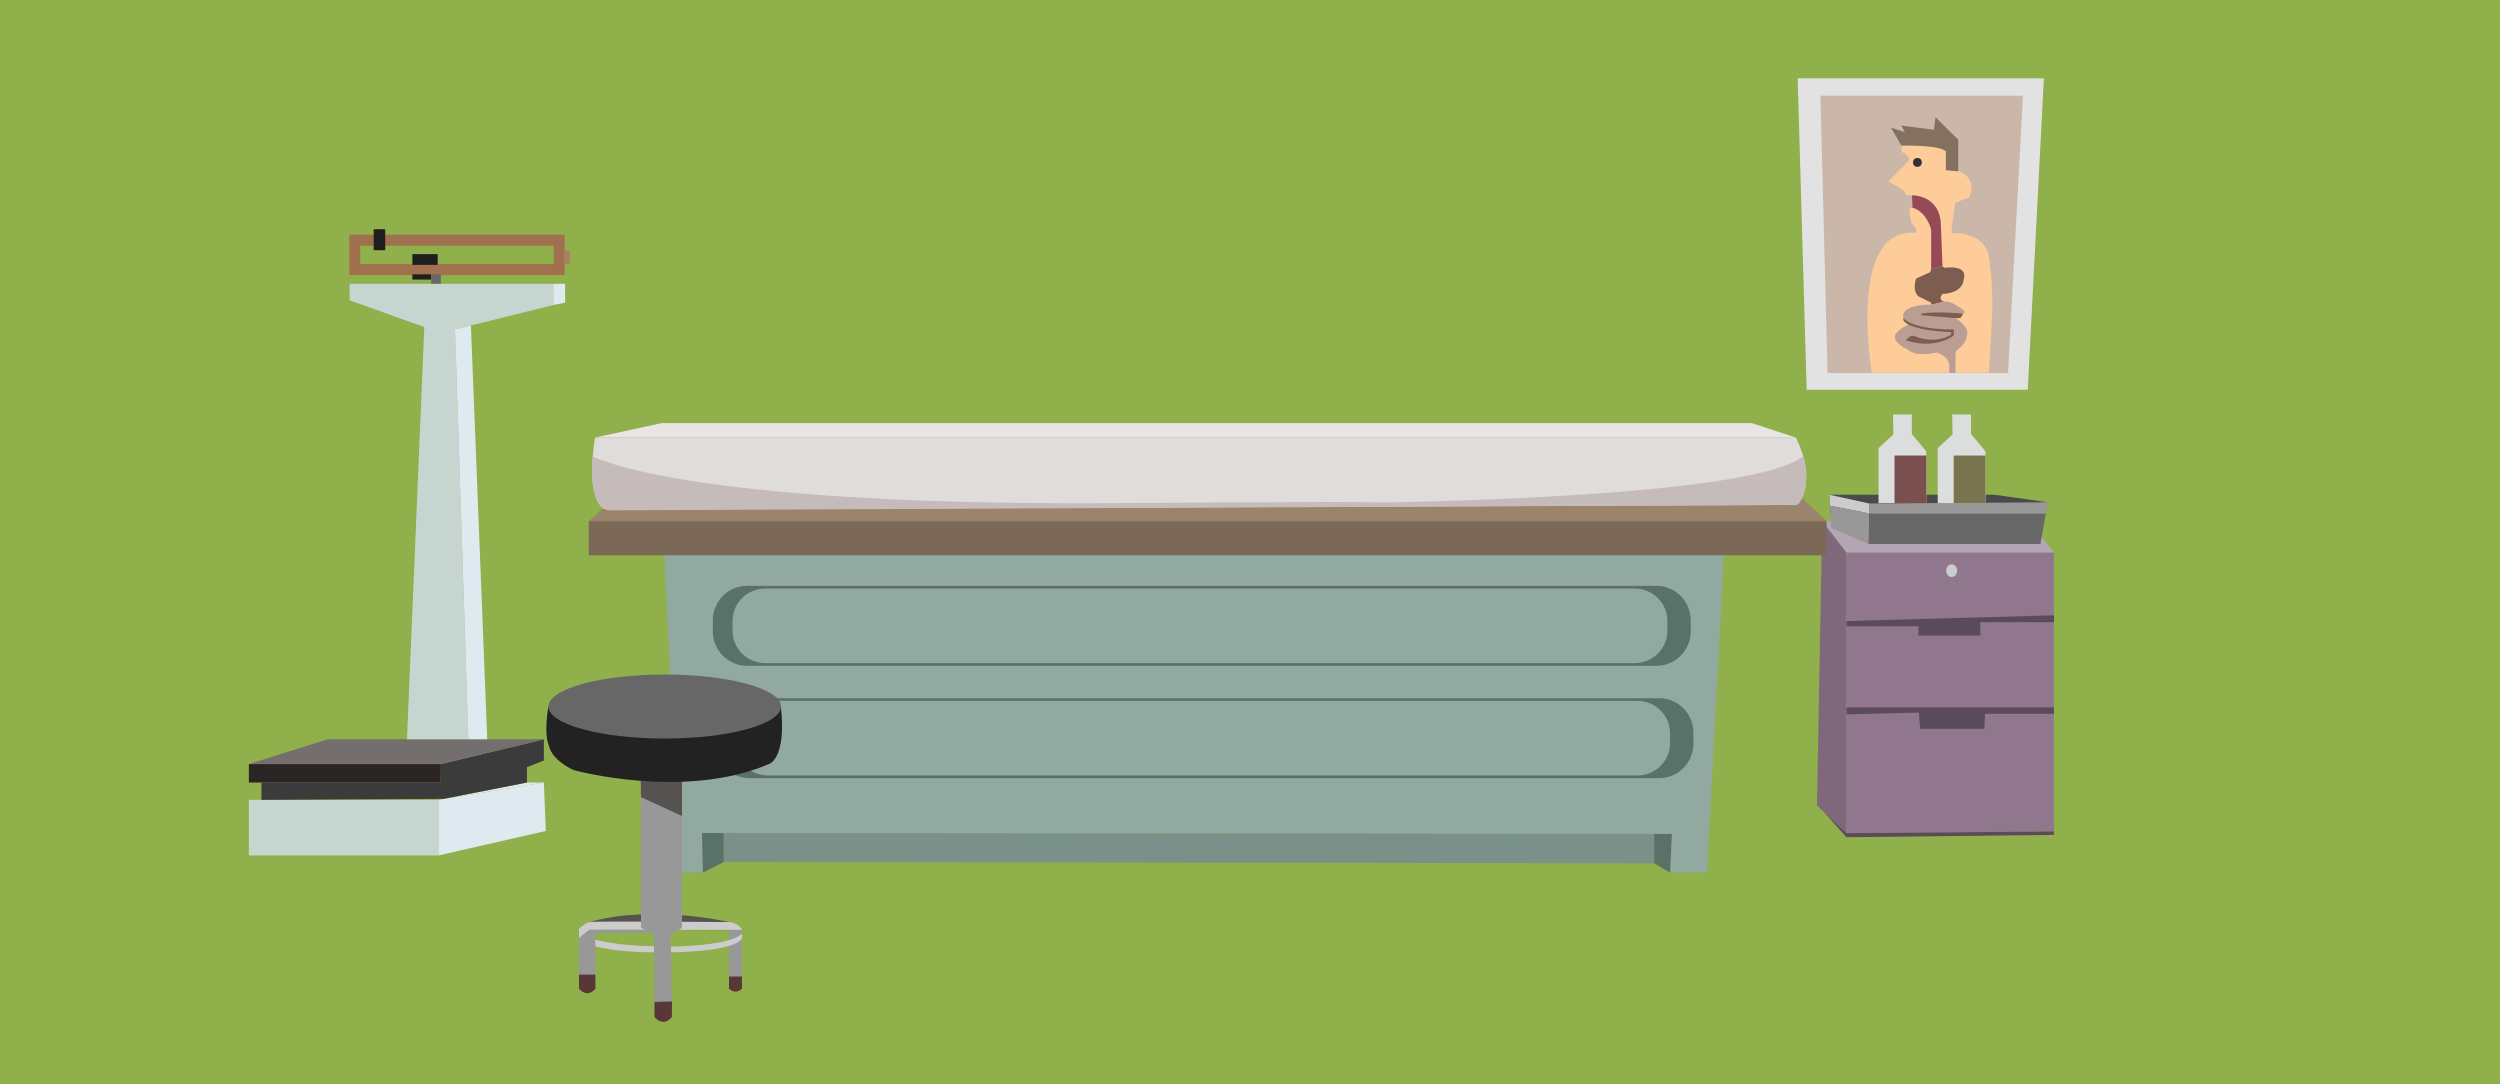 <?xml version="1.0" encoding="utf-8"?>
<!-- Generator: Adobe Illustrator 16.0.0, SVG Export Plug-In . SVG Version: 6.00 Build 0)  -->
<!DOCTYPE svg PUBLIC "-//W3C//DTD SVG 1.1//EN" "http://www.w3.org/Graphics/SVG/1.1/DTD/svg11.dtd">
<svg version="1.1" id="Layer_1" xmlns="http://www.w3.org/2000/svg" xmlns:xlink="http://www.w3.org/1999/xlink" x="0px" y="0px"
	 width="684px" height="296.641px" viewBox="0 0 684 296.641" enable-background="new 0 0 684 296.641" xml:space="preserve">
<rect x="-53.667" y="-79.846" fill="#8FB04A" enable-background="new    " width="864" height="489.333"/>
<g>
	<g id="table">
		<polygon fill="#B5A4B4" points="498.545,142.652 553.879,140.749 561.966,151.214 505.205,151.214 		"/>
		<polygon fill="#7F687B" points="505.205,151.214 505.205,227.952 497.118,220.342 498.545,142.652 		"/>
		<polygon fill="#91778E" points="505.205,151.214 561.966,151.214 561.966,227.476 505.205,227.952 		"/>
		<polygon fill="#5B4B5A" points="505.205,171.349 524.865,171.349 524.865,173.886 541.829,173.886 541.829,170.239 
			561.966,170.239 561.966,168.337 505.205,169.923 		"/>
		<polygon fill="#5B4B5A" points="505.205,193.547 561.966,193.547 561.966,195.291 543.099,195.291 542.939,199.413 
			525.341,199.413 525.023,194.973 505.205,195.449 		"/>
		<polygon fill="#5B4B5A" points="505.205,227.952 561.966,227.476 561.966,228.427 505.205,229.062 498.924,222.042 		"/>
		<ellipse fill="#CDCCCC" cx="533.981" cy="156.129" rx="1.506" ry="1.744"/>
	</g>
	<g id="plate">
		<polygon fill="#4B4A4B" points="500.484,135.358 545.724,135.358 560.404,137.44 500.817,140.46 		"/>
		<polyline fill="#676767" points="511.364,140.46 559.728,140.46 558.27,148.842 511.156,148.842 		"/>
		<polygon fill="#CDCCCC" points="500.692,138.377 500.484,135.358 511.417,137.753 511.364,140.46 		"/>
		<polygon fill="#989898" points="511.364,140.46 511.417,137.753 560.404,137.44 559.728,140.46 		"/>
		<polygon fill="#989898" points="500.692,138.377 501.058,144.468 511.156,148.842 511.364,140.46 		"/>
		<g>
			<polygon fill="#DCDDDD" points="517.925,113.389 523.078,113.389 523.078,118.751 527.034,123.489 527.034,137.648 
				513.968,137.648 513.968,122.603 518.028,118.855 			"/>
			<rect x="518.34" y="124.634" fill="#794F4F" width="8.694" height="13.015"/>
		</g>
		<g>
			<polygon fill="#DCDDDD" points="534.114,113.389 539.269,113.389 539.269,118.751 543.225,123.489 543.225,137.648 
				530.158,137.648 530.158,122.603 534.219,118.855 			"/>
			<rect x="534.531" y="124.634" fill="#79734F" width="8.693" height="13.015"/>
		</g>
	</g>
	<g id="bedset">
		<g id="bench2">
			<polygon fill="#92A9A1" points="181.742,151.183 471.686,151.183 467.013,238.732 456.93,238.732 457.422,228.158 192.07,227.91 
				192.316,238.732 185.923,238.732 			"/>
			<g>
				<path fill="#597168" d="M462.586,172.676c0,5.244-4.191,9.494-9.36,9.494H204.382c-5.17,0-9.361-4.25-9.361-9.494v-2.9
					c0-5.242,4.191-9.492,9.361-9.492h248.843c5.17,0,9.36,4.25,9.36,9.492V172.676z"/>
				<path fill="#92A9A1" d="M456.192,172.578c0,4.889-4.007,8.854-8.948,8.854H209.379c-4.941,0-8.948-3.965-8.948-8.854v-2.705
					c0-4.889,4.006-8.854,8.948-8.854h237.865c4.941,0,8.948,3.965,8.948,8.854V172.578z"/>
			</g>
			<g>
				<path fill="#597168" d="M463.324,203.416c0,5.244-4.191,9.494-9.362,9.494H205.12c-5.169,0-9.361-4.25-9.361-9.494v-2.9
					c0-5.242,4.19-9.492,9.361-9.492h248.842c5.171,0,9.362,4.25,9.362,9.492V203.416z"/>
				<path fill="#92A9A1" d="M456.929,203.318c0,4.891-4.006,8.854-8.948,8.854H210.116c-4.941,0-8.948-3.963-8.948-8.854v-2.705
					c0-4.889,4.006-8.854,8.948-8.854H447.98c4.942,0,8.948,3.965,8.948,8.854V203.318z"/>
			</g>
			<polygon fill="#597168" points="192.316,238.732 198.034,235.842 198.034,227.916 192.07,227.91 			"/>
			<polygon fill="#597168" points="452.564,236.211 456.929,238.732 457.422,228.158 452.564,228.158 			"/>
			<polygon fill="#7A9189" points="198.034,235.842 198.034,227.916 452.564,228.158 452.564,236.211 			"/>
		</g>
		<g id="bench">
			<rect x="161.084" y="142.575" fill="#7B6856" width="338.637" height="9.346"/>
			<polygon fill="#9C836B" points="161.084,142.575 168.216,136.427 491.359,134.706 499.721,142.575 			"/>
		</g>
		<g id="bed">
			<polygon fill="#E9E5E4" points="181.004,115.77 479.309,115.77 491.359,119.704 162.805,119.704 			"/>
			<path fill="#E0DCDC" d="M162.805,119.704c0,0-2.828,15.862,2.315,19.392c0,0-3.298,0.036,10.719,0.282l315.52-1.23
				c0,0,6.395-5.164,0-18.444L162.805,119.704L162.805,119.704z"/>
			<path fill="#C6BBBB" d="M162.185,124.869c0,0,23.997,13.451,140.947,12.793c0.326-0.001,0.654-0.004,0.982-0.005
				c117.798-0.738,58.038,0.029,58.038,0.029s114.979-0.275,131.209-12.817c0,0,1.349,4.672,0.565,8.959
				c0,0-1.065,4.105-2.417,4.321l-325.111,1.485C166.397,139.634,160.823,139.01,162.185,124.869z"/>
		</g>
	</g>
	<g id="weighter">
		<rect x="68.087" y="218.84" fill="#C7D5D0" width="51.874" height="15.21"/>
		<polygon fill="#DEEAEF" points="119.961,218.84 148.804,214.104 149.342,227.342 119.961,234.05 		"/>
		<polygon fill="#DEEAEF" points="148.804,214.104 144.176,214.104 119.961,218.84 		"/>
		<polygon fill="#3C3B3B" points="71.531,214.104 71.531,218.84 121.37,218.564 144.176,214.104 144.176,209.907 148.804,208.078 
			148.804,202.265 120.607,209.046 120.554,214.104 		"/>
		<polyline fill="#2A2424" points="68.087,214.104 120.554,214.104 120.607,209.046 68.087,209.046 68.087,213.889 		"/>
		<polygon fill="#746E6E" points="68.087,209.046 89.666,202.265 149.073,202.265 120.607,209.046 		"/>
		<polygon fill="#C7D5D0" points="111.352,202.265 116.087,89.478 95.639,82.159 95.639,77.639 117.989,77.639 120.607,77.639 
			151.387,77.639 151.387,83.451 124.481,90.123 128.141,202.265 		"/>
		<polygon fill="#DEEAEF" points="128.141,202.265 133.306,202.265 128.84,89.043 124.481,90.123 		"/>
		<polygon fill="#DEEAEF" points="151.387,77.639 154.615,77.639 154.615,82.805 151.387,83.451 		"/>
		
			<rect x="97.074" y="65.729" fill="none" stroke="#A0704F" stroke-width="3" stroke-miterlimit="10" width="55.927" height="8.036"/>
		<rect x="102.24" y="62.716" fill="#1F1F1F" width="3.157" height="5.74"/>
		<rect x="112.823" y="69.532" fill="#1F1F1F" width="6.924" height="2.942"/>
		<rect x="112.823" y="75.056" fill="#1F1F1F" width="5.166" height="1.435"/>
		<rect x="117.989" y="75.056" fill="#676767" width="2.619" height="2.583"/>
		<rect x="154.257" y="68.707" fill="#AD7C66" width="1.614" height="3.444"/>
	</g>
	<g id="chair">
		<path fill="#56524F" d="M161.279,252.276h38.172C199.452,252.276,178.656,247.35,161.279,252.276z"/>
		<path fill="#989898" d="M199.452,254.394h3.558v12.778c0,0-1.727,2.872-3.558,0V254.394L199.452,254.394z"/>
		<path fill="#CDCCCC" d="M158.406,256.654v-2.6c0,0,1.43-1.237,2.583-1.683c0.099-0.038,0.197-0.071,0.291-0.096
			c1.187-0.319,38.172,0,38.172,0s2.532,0.132,3.558,2.118h-41.73l-2.052,1.576c0,0,5.952,2.735,19.771,2.94v1.643
			C178.998,260.553,162.168,260.759,158.406,256.654z"/>
		<path fill="#CDCCCC" d="M203.009,256.808v-1.489c0,0-1.271,3.251-19.49,3.7v1.535C183.52,260.554,200.547,260.502,203.009,256.808
			z"/>
		<path fill="#989898" d="M175.372,212.53v41.307l3.625,1.907v18.249c0,0,2.121,3.778,4.857,0l-0.411-18.336l3.147-1.75V212.53
			H175.372z"/>
		<polygon fill="#56524F" points="175.303,212.939 186.591,212.939 186.591,223.253 175.372,218.096 		"/>
		<path fill="#232222" d="M150.061,193.306c0,0-1.437,7.32,0.202,10.946c0,0,0.413,3.403,6.638,6.43c0,0,30.1,8.347,53.496-1.642
			c0,0,4.789-1.321,3.284-15.443L150.061,193.306z"/>
		<ellipse fill="#676767" cx="181.871" cy="193.306" rx="31.811" ry="8.757"/>
		<path fill="#989898" d="M158.406,256.654v10.004c0,0,2.429,2.977,4.481,0v-11.339l14.986-0.167l-1.441-0.758h-15.153l-2.052,1.576
			L158.406,256.654z"/>
		<path fill="#583736" d="M158.406,266.658v3.85c0,0,2.172,2.77,4.533,0l-0.051-3.85H158.406z"/>
		<path fill="#583736" d="M179.075,274.118v4.136c0,0,2.283,2.977,4.746,0l0.034-4.261L179.075,274.118z"/>
		<path fill="#583736" d="M199.452,267.173v3.335c0,0,1.745,1.778,3.558,0v-3.335H199.452z"/>
	</g>
	<g id="man">
		<polygon fill="#E2E2E2" points="491.844,21.44 559.206,21.44 554.792,106.623 494.299,106.623 		"/>
		<polygon fill="#CBB7A9" points="498.058,26.182 553.484,26.182 549.396,102.044 500.021,102.044 		"/>
		<path fill="#FDCC99" d="M512.119,101.935c0,0-6.759-39.458,11.771-38.258c0,0,1.526,0-0.98-2.834c0,0-0.653-2.833-0.436-4.033
			h0.762l-0.107-3.379h-1.526l-0.545-1.198l-4.359-2.616l5.122-5.232c0,0,1.526-0.545-0.653-2.616h-0.763l-0.218-1.744
			c0,0,8.937-0.981,12.207,1.308v4.905l3.161,0.437c0,0,5.887,1.743,3.161,7.412l-3.706,1.307c0,0-1.309,7.304-0.981,8.394
			c0,0,9.728-0.653,10.3,7.521c0,0,0.98,7.358,0.735,14.021l-0.857,16.607H512.119L512.119,101.935z"/>
		<path fill="#83705E" d="M520.186,39.806c0,0,10.682-0.218,12.207,1.636v5.123l3.377,0.327v-8.666l-6.212-6.158l-0.436,3.433
			l-8.937-1.144l0.98,1.798l-3.762-1.199L520.186,39.806z"/>
		<path fill="#964A58" d="M523.235,56.81l-0.107-3.379c0,0,7.793-0.163,7.902,8.283l0.437,11.119l-3.106,0.817V62.804
			C528.36,62.804,527.215,57.954,523.235,56.81z"/>
		<path fill="#7D5D50" d="M528.36,73.649l-0.273,0.817l-3.815,1.744c0,0-1.253,3.107,0.6,4.852l3.489,1.743v0.546l3.596-0.817
			c0,0-1.908-0.328-0.489-2.126c0,0,5.559,0.055,5.831-4.142c0,0,1.525-3.815-5.396-2.998l-0.435-0.436L528.36,73.649z"/>
		<path fill="#BB9E93" enable-background="new    " d="M521.192,85.146c0,0-1.512,1.512,0.858,3.678c0,0-2.738,1.349-3.474,2.698
			c0,0-1.268,1.921,3.474,4.169c0,0,1.88,2.126,7.808,0.736c0,0,3.27,0.94,3.474,3.516v2.083h1.677v-5.027c0,0,0-0.776,0.572-1.349
			c0,0,2.003-1.144,2.534-3.596c0,0,0.612-1.635-0.676-2.902c0,0-0.92-1.226-2.431-2.167l2.736-1.594c0,0-2.9-2.78-5.434-2.902
			c0,0-3.68,0.988-4.742,0.861C527.569,83.35,523.073,83.306,521.192,85.146z"/>
		<path fill="#7D5C4F" enable-background="new    " d="M534.928,87.026h1.348c0,0,0.776-0.531,0.735-1.226c0,0-6.948-0.736-11.321,0
			v0.45L534.928,87.026z"/>
		<path fill="#7E5D50" d="M520.742,87.026c0,0,2.208,3.147,13.815,3.106v1.677c0,0-4.985,3.964-13.16,1.308l1.308-1.226l1.185,0.041
			c0,0,5.111,2.575,9.974-0.41l-0.041-0.654c0,0-11.362-0.286-13.08-3.27V87.026z"/>
		<ellipse fill="#333333" enable-background="new    " cx="524.605" cy="44.434" rx="1.206" ry="1.227"/>
	</g>
</g>
</svg>

